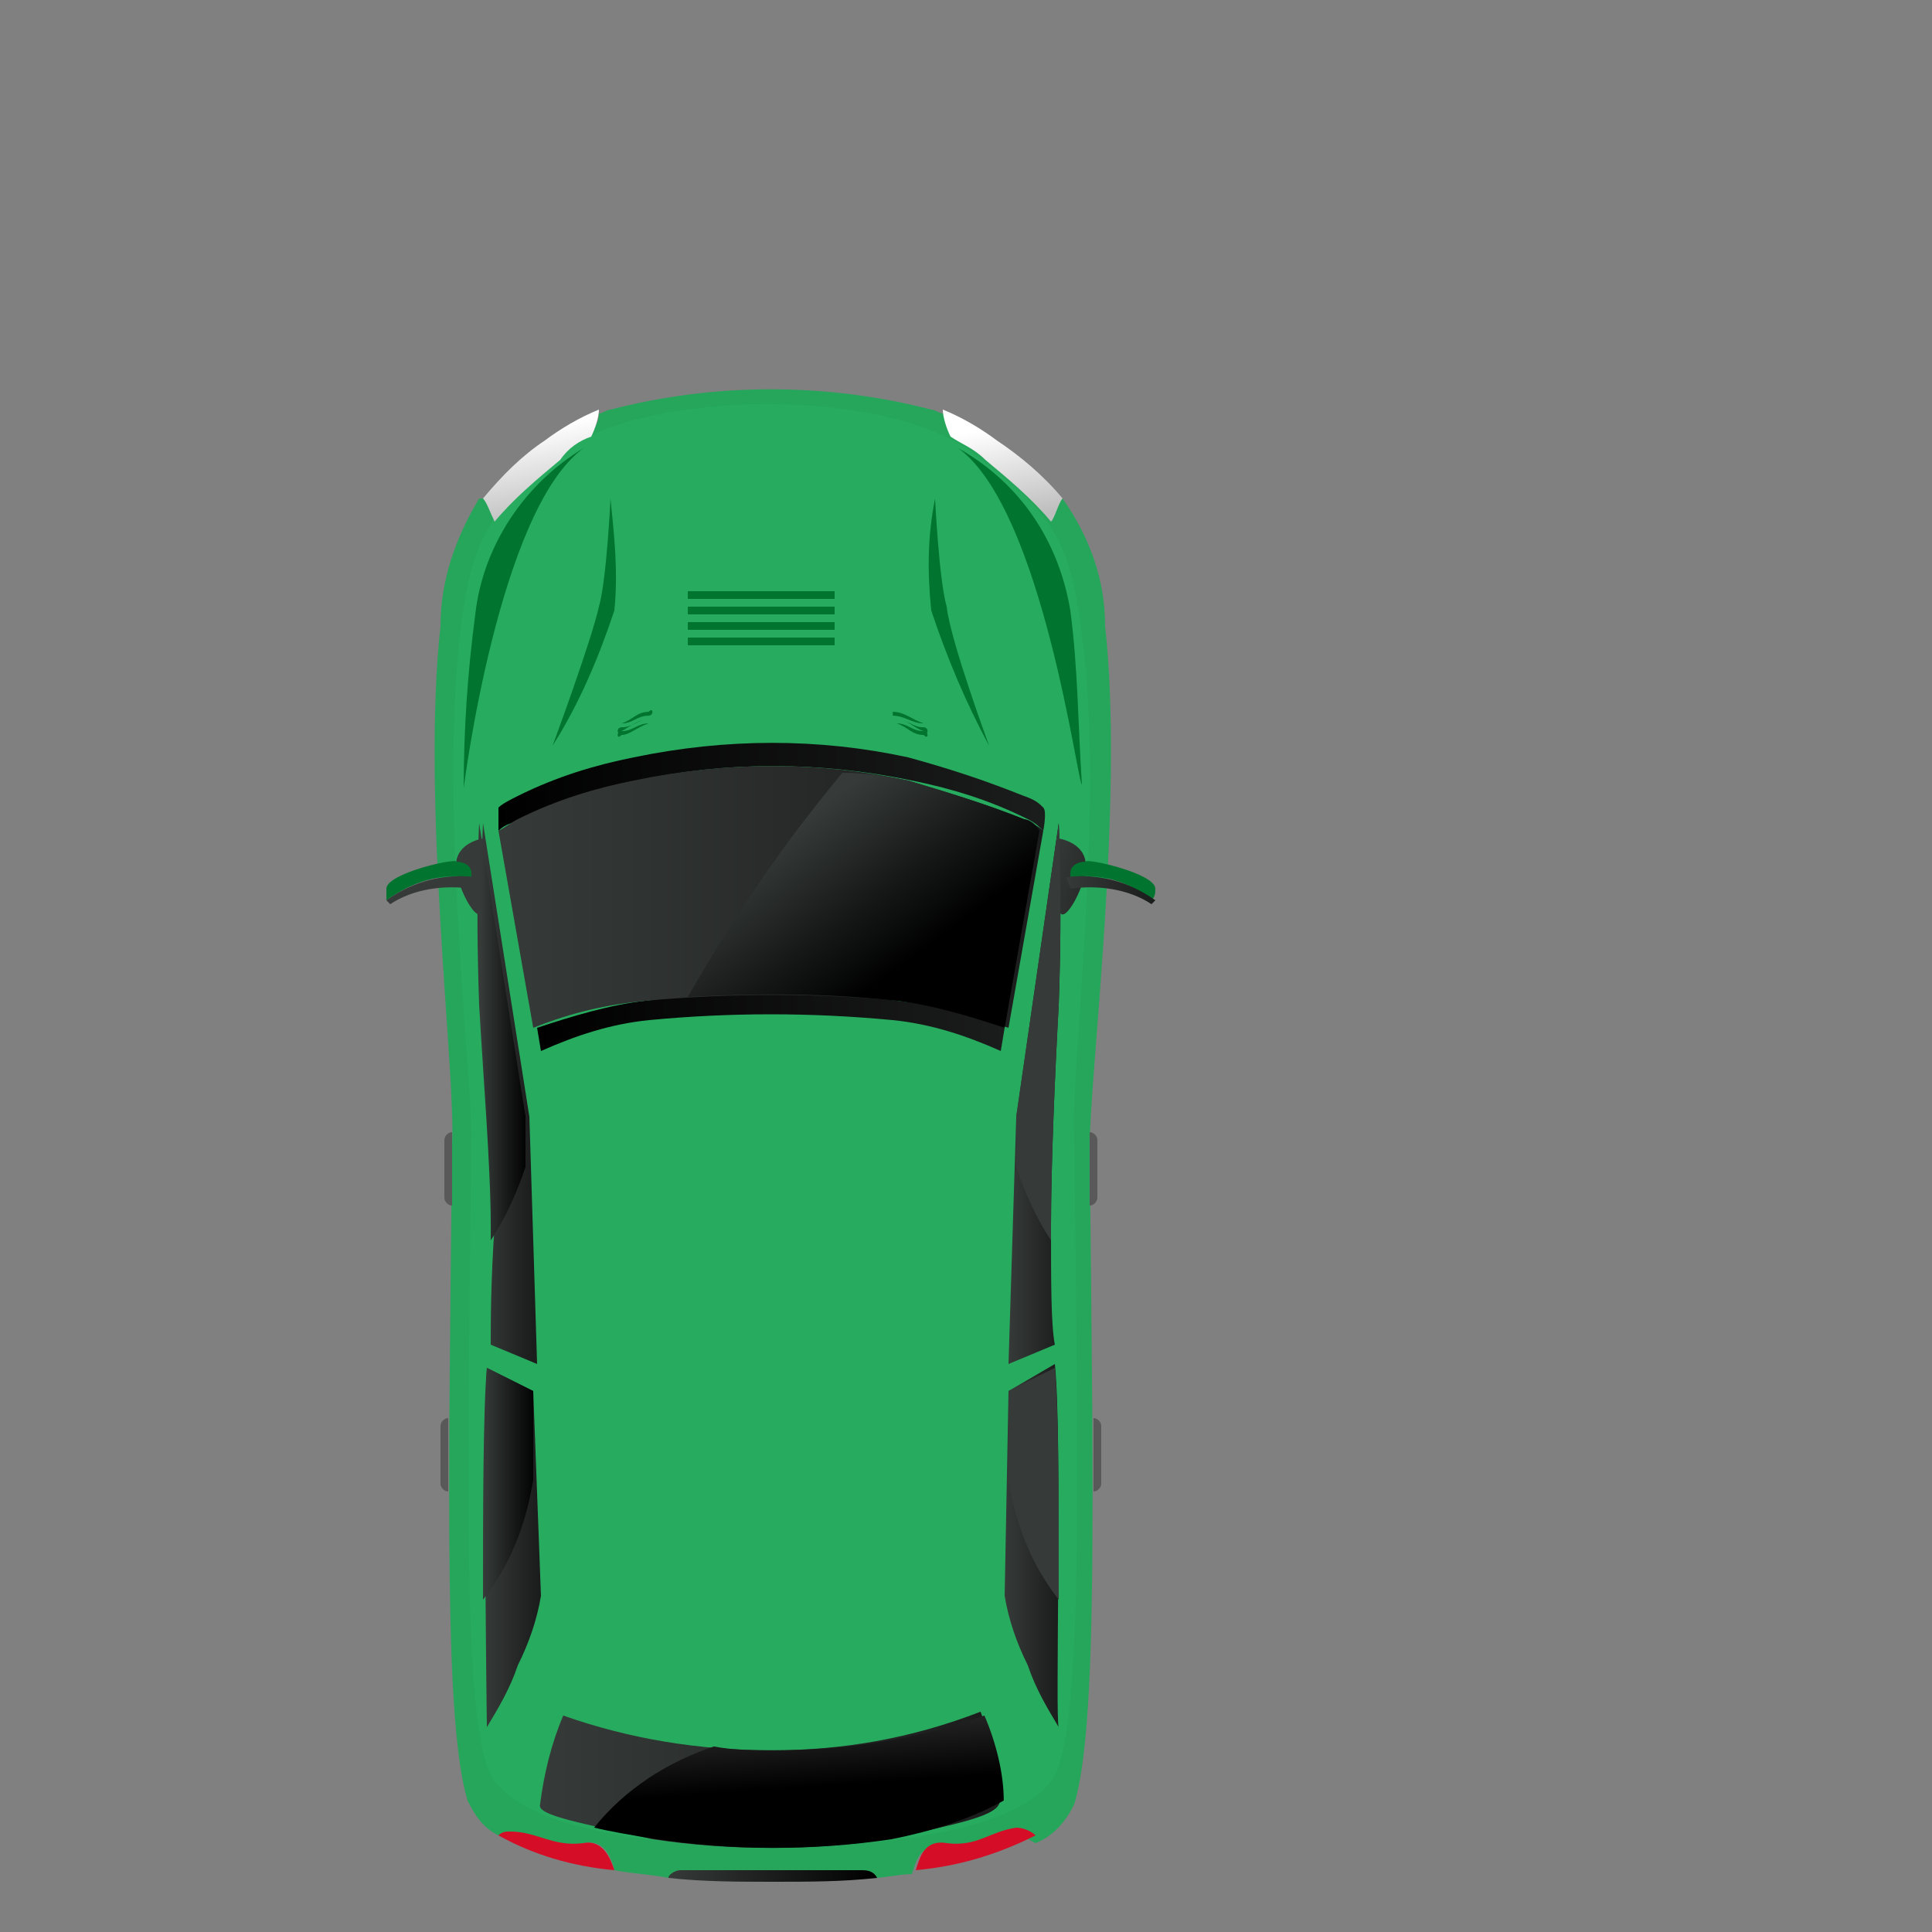 <?xml version="1.0" encoding="utf-8"?>
<!-- Generator: Adobe Illustrator 23.1.0, SVG Export Plug-In . SVG Version: 6.00 Build 0)  -->
<svg version="1.0" id="Layer_1" xmlns="http://www.w3.org/2000/svg" xmlns:xlink="http://www.w3.org/1999/xlink"  width="50" height="50" viewBox="-10 -10 50 50" enable-background="new 0 0 19.9 38.7" xml:space="preserve">


<rect x="-10" y="-10" width="50" height="50" fill="#808080" stroke="none"/>


<g id="rotating-group" transform="rotate(angle, 9.934, 19.333)">
	<g id="Group_1418" transform="translate(0 0)">
		<g id="Group_1417">
			<path id="Path_2194" fill="#26A65B" d="M18.6,6.2c0-1.2-0.4-2.3-1.1-3.3c-0.2,0.1-0.5,0-0.7-0.1l-2-1.5c-0.2-0.2-0.3-0.4-0.4-0.6
				c-0.1,0-0.2-0.1-0.3-0.1v1.9H5.8V0.6c-0.1,0-0.2,0.1-0.3,0.1c0,0.3-0.2,0.5-0.4,0.7l-2,1.5C2.9,2.9,2.6,2.9,2.4,2.9
				c-0.6,1-1,2.1-1,3.3c-0.5,4.5,0.4,11.6,0.3,13.4c-0.1,9.3-0.2,15,0.4,17c0.2,0.4,0.4,0.7,0.8,0.9c0.1,0,0.2-0.1,0.3-0.1
				c0.7,0,1.1,0.5,1.9,0.3c0.5-0.1,0.7,0.3,0.8,0.7c0.5,0.1,0.9,0.1,1.4,0.2c0.1-0.1,0.2-0.2,0.3-0.2h4.7c0.1,0,0.3,0.1,0.3,0.2
				c0.3,0,0.7-0.1,1-0.1c0.1-0.3,0.2-0.8,0.8-0.7c0.8,0.1,1.2-0.3,1.9-0.3c0.2,0,0.3,0.1,0.5,0.2c0.5-0.2,0.8-0.6,1-1
				c0.6-2,0.5-7.6,0.4-17C18.2,17.8,19.1,10.7,18.6,6.2z"/>
			<path id="Path_2195" fill="#26A65B" d="M14.1,2.4V0.6c-2.7-0.7-5.6-0.7-8.3,0v1.9H14.1z"/>
			<path id="Path_2196" fill="#27AC5F" d="M18,6.5c-0.3-2.8-1-3.3-2.6-4.6C13.3,0,6.6,0,4.4,1.8C2.8,3.2,2.2,3.7,1.9,6.5
				c-0.5,4.4,0.3,11.2,0.3,12.9c-0.1,9-0.2,14.4,0.4,16.3c0.7,2.2,7.4,2.1,7.4,2.1s6.7,0.1,7.4-2.1c0.6-1.9,0.5-7.3,0.4-16.3
				C17.7,17.6,18.6,10.8,18,6.5z"/>
			
				<linearGradient id="Path_2197_1_" gradientUnits="userSpaceOnUse" x1="-320.273" y1="156.477" x2="-319.273" y2="156.477" gradientTransform="matrix(12.149 0 0 -1.524 3894.895 255.007)">
				<stop  offset="0" style="stop-color:#000000"/>
				<stop  offset="1" style="stop-color:#1B1C1C"/>
			</linearGradient>
			<path id="Path_2197" fill="url(#Path_2197_1_)" d="M6.7,15.9c-0.9,0.1-1.9,0.4-2.8,0.7L4,17.2c0.9-0.4,1.8-0.7,2.8-0.8
				c2.1-0.2,4.2-0.2,6.3,0c1,0.1,1.9,0.4,2.8,0.8l0.1-0.6c-0.9-0.4-1.8-0.6-2.8-0.7C11.1,15.6,8.9,15.6,6.7,15.9z"/>
			
				<linearGradient id="Path_2198_1_" gradientUnits="userSpaceOnUse" x1="-324.163" y1="227.172" x2="-323.163" y2="227.172" gradientTransform="matrix(14.052 0 0 -2.232 4558.017 517.42)">
				<stop  offset="0" style="stop-color:#000000"/>
				<stop  offset="1" style="stop-color:#1B1C1C"/>
			</linearGradient>
			<path id="Path_2198" fill="url(#Path_2198_1_)" d="M3.5,11.2c1-0.4,2-0.7,3-1c2.3-0.5,4.7-0.5,7.1,0c1,0.2,2,0.5,3,1
				c0.2,0.1,0.3,0.2,0.4,0.3v0c0,0,0.1-0.5,0-0.6c-0.1-0.1-0.2-0.2-0.5-0.3c-1-0.4-1.9-0.7-3-1c-2.3-0.5-4.7-0.5-7.1,0
				c-1,0.2-2,0.5-3,1c-0.2,0.1-0.4,0.2-0.5,0.3c0,0.2,0,0.4,0,0.6v0C3.1,11.3,3.3,11.3,3.5,11.2z"/>
			
				<linearGradient id="Path_2199_1_" gradientUnits="userSpaceOnUse" x1="-323.896" y1="328.935" x2="-322.892" y2="328.935" gradientTransform="matrix(13.9 0 0 -6.724 4505.146 2225.001)">
				<stop  offset="0" style="stop-color:#363B39"/>
				<stop  offset="1" style="stop-color:#1B1C1C"/>
			</linearGradient>
			<path id="Path_2199" fill="url(#Path_2199_1_)" d="M6.7,15.9c2.2-0.2,4.4-0.2,6.6,0c1,0.1,1.9,0.4,2.8,0.7l0.9-5.1
				c-0.1-0.1-0.3-0.2-0.5-0.3c-1-0.4-2-0.7-3-1c-2.3-0.5-4.7-0.5-7.1,0c-1,0.2-2,0.5-3,1c-0.2,0.1-0.3,0.2-0.5,0.3l0.9,5.1
				C4.8,16.2,5.7,16,6.7,15.9z"/>
			
				<linearGradient id="Path_2200_1_" gradientUnits="userSpaceOnUse" x1="-98.595" y1="355.139" x2="-97.609" y2="355.139" gradientTransform="matrix(1.394 0 0 -13.957 139.873 4974.947)">
				<stop  offset="0" style="stop-color:#363B39"/>
				<stop  offset="1" style="stop-color:#1B1C1C"/>
			</linearGradient>
			<path id="Path_2200" fill="url(#Path_2200_1_)" d="M2.7,24.8l1.2,0.5l-0.2-6.4l-1.2-7.6c0,0-0.1,1.9,0,4.7
				c0.1,1.8,0.3,4.2,0.3,5.7C2.7,23.2,2.7,24.2,2.7,24.8z"/>
			
				<linearGradient id="Path_2201_1_" gradientUnits="userSpaceOnUse" x1="-93.464" y1="355.139" x2="-92.457" y2="355.139" gradientTransform="matrix(1.366 0 0 -13.957 143.755 4974.947)">
				<stop  offset="0" style="stop-color:#363B39"/>
				<stop  offset="1" style="stop-color:#1B1C1C"/>
			</linearGradient>
			<path id="Path_2201" fill="url(#Path_2201_1_)" d="M17.3,24.8l-1.2,0.5l0.2-6.4l1.1-7.6c0,0,0.1,1.9,0,4.7
				c-0.1,1.8-0.2,4.2-0.2,5.7C17.2,23.2,17.2,24.3,17.3,24.8z"/>
			
				<linearGradient id="Path_2202_1_" gradientUnits="userSpaceOnUse" x1="-103.001" y1="343.031" x2="-101.999" y2="343.031" gradientTransform="matrix(1.419 0 0 -9.323 148.675 3228.097)">
				<stop  offset="0" style="stop-color:#363B39"/>
				<stop  offset="1" style="stop-color:#1B1C1C"/>
			</linearGradient>
			<path id="Path_2202" fill="url(#Path_2202_1_)" d="M2.6,25.4L3.8,26L4,31.3c-0.1,0.6-0.3,1.2-0.6,1.8c-0.2,0.6-0.5,1.1-0.8,1.6
				C2.6,34.7,2.5,27.3,2.6,25.4z"/>
			
				<linearGradient id="Path_2203_1_" gradientUnits="userSpaceOnUse" x1="-103.223" y1="342.941" x2="-102.221" y2="342.941" gradientTransform="matrix(1.42 0 0 -9.3 162.538 3219.329)">
				<stop  offset="0" style="stop-color:#363B39"/>
				<stop  offset="1" style="stop-color:#1B1C1C"/>
			</linearGradient>
			<path id="Path_2203" fill="url(#Path_2203_1_)" d="M17.3,25.3L16.1,26L16,31.3c0.1,0.6,0.3,1.2,0.6,1.8c0.2,0.6,0.5,1.1,0.8,1.6
				C17.3,34.6,17.5,27.3,17.3,25.3z"/>
			<path id="Path_2204" fill="#D60D26" d="M5.1,37.7c-0.8,0.1-1.2-0.3-1.9-0.3c-0.1,0-0.2,0-0.3,0.1c0.9,0.5,1.9,0.8,3,0.9
				C5.8,38.1,5.6,37.6,5.1,37.7z"/>
			<path id="Path_2205" fill="#D60D26" d="M14.5,37.7c-0.6-0.1-0.7,0.4-0.8,0.7c1.1-0.1,2.1-0.4,3.1-0.9c-0.1-0.1-0.3-0.2-0.5-0.2
				C15.6,37.4,15.3,37.8,14.5,37.7z"/>
			<path id="Path_2206" fill="#017530" d="M4.3,9.3C5,8.2,5.5,7,5.9,5.8c0.1-1,0-1.9-0.1-2.9c0,0-0.1,2.1-0.3,2.8
				C5.3,6.6,4.3,9.3,4.3,9.3z"/>
			<path id="Path_2207" fill="#017530" d="M15.6,9.3C15,8.2,14.5,7,14.1,5.8c-0.1-1-0.1-1.9,0.1-2.9c0,0,0.1,2.1,0.3,2.8
				C14.6,6.6,15.6,9.3,15.6,9.3z"/>
			
				<linearGradient id="Path_2208_1_" gradientUnits="userSpaceOnUse" x1="-310.419" y1="328.297" x2="-309.99" y2="327.877" gradientTransform="matrix(9.1 0 0 -6.612 2834.75 2182.547)">
				<stop  offset="0" style="stop-color:#363B39"/>
				<stop  offset="1" style="stop-color:#000000"/>
			</linearGradient>
			<path id="Path_2208" fill="url(#Path_2208_1_)" d="M16.5,11.2c-1-0.4-2-0.7-3-1C13,10.1,12.4,10,11.8,10c-1.5,1.8-2.8,3.7-4,5.8
				c1.8-0.1,3.6-0.1,5.4,0.1c0.9,0.1,1.9,0.4,2.8,0.7l0.9-5.1C16.8,11.3,16.6,11.2,16.5,11.2z"/>
			<path id="Path_2209" fill="#27AC5F" d="M10,16.5c-4.3-0.1-5.8,1-5.8,1s0.1,16.2,0.4,17.2c0.2,0.7,3,0.5,4.7,0.6h1.4
				c1.7-0.1,4.5,0.1,4.7-0.6c0.3-1,0.4-17.2,0.4-17.2S14.3,16.3,10,16.5z"/>
			<path id="Path_2210" fill="#017530" d="M5.1,1.6C3.6,2.5,2.5,4.1,2.3,5.9C2.1,7.4,2,8.9,2,10.4C2,10.4,2.9,3.2,5.1,1.6z"/>
			<path id="Path_2211" fill="#017530" d="M14.8,1.6c1.6,0.9,2.6,2.4,2.9,4.2c0.2,1.5,0.2,3,0.3,4.5C17.9,10.4,17,3.2,14.8,1.6z"/>
			
				<linearGradient id="Path_2212_1_" gradientUnits="userSpaceOnUse" x1="133.309" y1="206.384" x2="135.382" y2="204.902" gradientTransform="matrix(0.723 0 0 -1.96 -79.196 416.348)">
				<stop  offset="0" style="stop-color:#363B39"/>
				<stop  offset="1" style="stop-color:#1B1C1C"/>
			</linearGradient>
			<path id="Path_2212" fill="url(#Path_2212_1_)" d="M17.4,11.7c0,0,0.7,0.1,0.7,0.7c0,0.6-0.7,1.8-0.7,1
				C17.3,12.8,17.3,12.3,17.4,11.7z"/>
			<path id="Path_2213" fill="#017530" d="M19.9,13c0-0.4-1.8-0.8-1.8-0.7c-0.2,0-0.4,0.1-0.4,0.3c0,0,0,0.1,0,0.1
				c0.8-0.1,1.5,0.1,2.1,0.6C19.9,13.2,19.9,13.1,19.9,13z"/>
			
				<linearGradient id="Path_2214_1_" gradientUnits="userSpaceOnUse" x1="-192.639" y1="-104.801" x2="-191.627" y2="-104.801" gradientTransform="matrix(2.232 0 0 -0.702 447.565 -60.544)">
				<stop  offset="0" style="stop-color:#363B39"/>
				<stop  offset="1" style="stop-color:#1B1C1C"/>
			</linearGradient>
			<path id="Path_2214" fill="url(#Path_2214_1_)" d="M17.6,12.7c0,0.1,0.1,0.2,0.1,0.3c0.7-0.1,1.5,0,2.1,0.4c0,0,0.1-0.1,0.1-0.1
				C19.2,12.8,18.4,12.6,17.6,12.7z"/>
			
				<linearGradient id="Path_2215_1_" gradientUnits="userSpaceOnUse" x1="336.462" y1="75.586" x2="338.593" y2="74.104" gradientTransform="matrix(0.702 0 0 -1.96 -102.191 416.348)">
				<stop  offset="0" style="stop-color:#363B39"/>
				<stop  offset="1" style="stop-color:#1B1C1C"/>
			</linearGradient>
			<path id="Path_2215" fill="url(#Path_2215_1_)" d="M2.5,11.7c0,0-0.7,0.1-0.7,0.7c0,0.6,0.7,1.8,0.7,1
				C2.5,12.8,2.5,12.3,2.5,11.7z"/>
			<path id="Path_2216" fill="#017530" d="M0,13c0-0.4,1.8-0.8,1.8-0.7c0.2,0,0.4,0.1,0.4,0.3c0,0,0,0.1,0,0.1
				c-0.8-0.1-1.5,0.1-2.2,0.6C0,13.2,0,13.1,0,13z"/>
			
				<linearGradient id="Path_2217_1_" gradientUnits="userSpaceOnUse" x1="-103.585" y1="-104.801" x2="-102.573" y2="-104.801" gradientTransform="matrix(2.232 0 0 -0.702 429.991 -60.544)">
				<stop  offset="0" style="stop-color:#363B39"/>
				<stop  offset="1" style="stop-color:#1B1C1C"/>
			</linearGradient>
			<path id="Path_2217" fill="url(#Path_2217_1_)" d="M2.3,12.7c0,0.1-0.1,0.2-0.1,0.3c-0.7-0.1-1.5,0-2.1,0.4c0,0-0.1-0.1-0.1-0.1
				C0.7,12.8,1.5,12.6,2.3,12.7z"/>
			<path id="Path_2218" fill="#595959" d="M1.7,19.3c-0.1,0-0.2,0.1-0.2,0.2c0,0,0,0,0,0V21c0,0.1,0.1,0.2,0.2,0.2c0,0,0,0,0,0V19.3
				z"/>
			<path id="Path_2219" fill="#595959" d="M1.6,26.7c-0.1,0-0.2,0.1-0.2,0.2c0,0,0,0,0,0v1.5c0,0.1,0.1,0.2,0.2,0.2c0,0,0,0,0,0
				V26.7z"/>
			<path id="Path_2220" fill="#595959" d="M18.2,19.3c0.1,0,0.2,0.1,0.2,0.2c0,0,0,0,0,0V21c0,0.1-0.1,0.2-0.2,0.2c0,0,0,0,0,0V19.3
				z"/>
			<path id="Path_2221" fill="#595959" d="M18.3,26.7c0.1,0,0.2,0.1,0.2,0.2c0,0,0,0,0,0v1.5c0,0.1-0.1,0.2-0.2,0.2c0,0,0,0,0,0
				V26.7z"/>
			<g id="Group_1412" transform="translate(5.985 8.422)">
				<g id="Group_1411" transform="translate(0 0)">
					<path id="Path_2222" fill="#017530" d="M0.1,0.3c0.3,0,0.4-0.2,0.7-0.2c0,0,0.1,0,0.1-0.1c0,0,0-0.1-0.1,0
						C0.5,0,0.4,0.2,0.1,0.3C0,0.2,0,0.2,0.1,0.3C0,0.3,0,0.3,0.1,0.3z"/>
					<path id="Path_2223" fill="#017530" d="M0.8,0.2c-0.3,0-0.4,0.2-0.7,0.2c0,0-0.1,0-0.1,0.1c0,0,0,0.1,0.1,0
						C0.3,0.4,0.5,0.2,0.8,0.2C0.8,0.2,0.8,0.2,0.8,0.2C0.8,0.2,0.8,0.2,0.8,0.2z"/>
					<path id="Path_2224" fill="#017530" d="M0.8,0.3c-0.3,0-0.4,0.2-0.7,0.2c0,0-0.1,0-0.1,0.1c0,0,0,0.1,0.1,0
						C0.3,0.6,0.5,0.4,0.8,0.3C0.8,0.4,0.8,0.4,0.8,0.3C0.8,0.3,0.8,0.3,0.8,0.3z"/>
				</g>
			</g>
			<g id="Group_1414" transform="translate(13.105 8.422)">
				<g id="Group_1413" transform="translate(0 0)">
					<path id="Path_2225" fill="#017530" d="M0.8,0.3C0.5,0.3,0.3,0.1,0,0.1c0,0,0,0,0-0.1S0,0,0,0C0.3,0,0.5,0.2,0.8,0.3
						C0.8,0.2,0.8,0.2,0.8,0.3C0.8,0.3,0.8,0.3,0.8,0.3z"/>
					<path id="Path_2226" fill="#017530" d="M0.1,0.2c0.3,0,0.4,0.2,0.7,0.2c0,0,0.1,0,0.1,0.1c0,0,0,0.1-0.1,0
						C0.5,0.4,0.4,0.2,0.1,0.2C0,0.2,0,0.2,0.1,0.2C0,0.2,0,0.2,0.1,0.2z"/>
					<path id="Path_2227" fill="#017530" d="M0.1,0.3c0.3,0,0.4,0.2,0.7,0.2c0,0,0.1,0,0.1,0.1c0,0,0,0.1-0.1,0
						C0.5,0.6,0.4,0.4,0.1,0.3C0,0.4,0,0.4,0.1,0.3C0,0.3,0,0.3,0.1,0.3z"/>
				</g>
			</g>
			
				<linearGradient id="Path_2228_1_" gradientUnits="userSpaceOnUse" x1="-283.642" y1="-814.29" x2="-282.642" y2="-814.29" gradientTransform="matrix(5.34 0 0 -0.285 1521.944 -193.392)">
				<stop  offset="0" style="stop-color:#363B39"/>
				<stop  offset="1" style="stop-color:#000000"/>
			</linearGradient>
			<path id="Path_2228" fill="url(#Path_2228_1_)" d="M12.3,38.4H7.6c-0.1,0-0.3,0.1-0.3,0.2c0.9,0.1,1.8,0.1,2.7,0.1
				c0.9,0,1.8,0,2.7-0.1C12.6,38.4,12.4,38.4,12.3,38.4z"/>
			
				<linearGradient id="Path_2229_1_" gradientUnits="userSpaceOnUse" x1="-236.26" y1="260.715" x2="-236.094" y2="259.892" gradientTransform="matrix(3.108 0 0 -2.854 750.096 745.156)">
				<stop  offset="0" style="stop-color:#FFFFFF"/>
				<stop  offset="1" style="stop-color:#BEBEBE"/>
			</linearGradient>
			<path id="Path_2229" fill="url(#Path_2229_1_)" d="M15.5,1.9c0.6,0.5,1.2,1,1.7,1.6c0.1-0.1,0.2-0.5,0.3-0.6
				c-0.5-0.6-1.1-1.1-1.7-1.5c-0.4-0.3-0.9-0.6-1.4-0.8c0,0.2,0.1,0.5,0.2,0.7C14.9,1.5,15.2,1.6,15.5,1.9z"/>
			
				<linearGradient id="Path_2230_1_" gradientUnits="userSpaceOnUse" x1="-235.238" y1="260.715" x2="-235.072" y2="259.892" gradientTransform="matrix(3.08 0 0 -2.854 728.373 745.156)">
				<stop  offset="0" style="stop-color:#FFFFFF"/>
				<stop  offset="1" style="stop-color:#BEBEBE"/>
			</linearGradient>
			<path id="Path_2230" fill="url(#Path_2230_1_)" d="M4.5,1.9c-0.6,0.5-1.2,1-1.7,1.6C2.7,3.3,2.6,3,2.5,2.9c0.5-0.6,1-1.1,1.6-1.5
				C4.5,1.1,5,0.8,5.5,0.6c0,0.2-0.1,0.5-0.2,0.7C5,1.4,4.7,1.6,4.5,1.9z"/>
			
				<linearGradient id="Path_2231_1_" gradientUnits="userSpaceOnUse" x1="-89.472" y1="322.739" x2="-88.472" y2="322.739" gradientTransform="matrix(1.345 0 0 -5.99 122.866 1961.557)">
				<stop  offset="0" style="stop-color:#363B39"/>
				<stop  offset="1" style="stop-color:#000000"/>
			</linearGradient>
			<path id="Path_2231" fill="url(#Path_2231_1_)" d="M3.8,26l-1.2-0.6c-0.1,1.1-0.1,3.8-0.1,6c0.7-0.9,1.1-1.9,1.3-3.1L3.8,26z"/>
			
				<linearGradient id="Path_2232_1_" gradientUnits="userSpaceOnUse" x1="-63.81" y1="348.08" x2="-62.821" y2="348.08" gradientTransform="matrix(1.224 0 0 -10.821 80.543 3783.267)">
				<stop  offset="0" style="stop-color:#363B39"/>
				<stop  offset="1" style="stop-color:#000000"/>
			</linearGradient>
			<path id="Path_2232" fill="url(#Path_2232_1_)" d="M2.7,22.1c0.4-0.6,0.7-1.3,0.9-1.9l0-1.3l-1.2-7.6c0,0-0.1,1.9,0,4.7
				c0.1,1.8,0.3,4.2,0.3,5.7V22.1z"/>
			
				<linearGradient id="Path_2233_1_" gradientUnits="userSpaceOnUse" x1="37.776" y1="322.739" x2="38.785" y2="322.739" gradientTransform="matrix(1.332 0 0 -5.99 132.084 1961.529)">
				<stop  offset="0" style="stop-color:#363B39"/>
				<stop  offset="1" style="stop-color:#000000"/>
			</linearGradient>
			<path id="Path_2233" fill="url(#Path_2233_1_)" d="M16.1,26l1.2-0.6c0.1,1.1,0.1,3.8,0.1,6c-0.7-0.9-1.1-1.9-1.3-3.1L16.1,26z"/>
			
				<linearGradient id="Path_2234_1_" gradientUnits="userSpaceOnUse" x1="81.67" y1="347.998" x2="82.684" y2="347.998" gradientTransform="matrix(1.196 0 0 -10.793 84.623 3772.627)">
				<stop  offset="0" style="stop-color:#363B39"/>
				<stop  offset="1" style="stop-color:#000000"/>
			</linearGradient>
			<path id="Path_2234" fill="url(#Path_2234_1_)" d="M17.2,22.1c-0.4-0.6-0.7-1.3-0.9-1.9l0-1.3l1.1-7.6c0,0,0.1,1.9,0,4.7
				c-0.1,1.8-0.2,4.2-0.2,5.7V22.1z"/>
			<rect id="Rectangle_605" x="7.8" y="5.3" fill="#017530" width="3.8" height="0.2"/>
			<rect id="Rectangle_606" x="7.8" y="5.7" fill="#017530" width="3.8" height="0.2"/>
			<rect id="Rectangle_607" x="7.8" y="6.1" fill="#017530" width="3.8" height="0.2"/>
			<rect id="Rectangle_608" x="7.8" y="6.5" fill="#017530" width="3.8" height="0.2"/>
			<g id="Group_1415" transform="translate(3.977 34.398)">
				
					<linearGradient id="Path_2235_1_" gradientUnits="userSpaceOnUse" x1="-323.715" y1="247.156" x2="-322.715" y2="247.156" gradientTransform="matrix(11.927 0 0 -3.471 3860.893 859.683)">
					<stop  offset="0" style="stop-color:#363B39"/>
					<stop  offset="1" style="stop-color:#1B1C1C"/>
				</linearGradient>
				<path id="Path_2235" fill="url(#Path_2235_1_)" d="M0.6,0C0.3,0.7,0.1,1.5,0,2.3c-0.1,0.3,1.2,0.5,2.9,0.9c2,0.3,4.1,0.3,6.1,0
					c1.8-0.4,2.9-0.6,2.9-1c0-0.8-0.2-1.5-0.5-2.3C9.6,0.6,7.8,0.9,6,0.9C4.1,0.9,2.3,0.6,0.6,0z"/>
				
					<linearGradient id="Path_2236_1_" gradientUnits="userSpaceOnUse" x1="-319.957" y1="248.386" x2="-319.717" y2="247.252" gradientTransform="matrix(10.652 0 0 -3.475 3412.297 861.066)">
					<stop  offset="0" style="stop-color:#5E5E5E"/>
					<stop  offset="1" style="stop-color:#000000"/>
				</linearGradient>
				<path id="Path_2236" fill="url(#Path_2236_1_)" d="M11.5,0C9.8,0.6,7.9,0.9,6.1,0.9c-0.5,0-1.1,0-1.6-0.1
					C3.3,1.2,2.2,1.9,1.4,2.9C1.8,3,2.4,3.1,3,3.2c2,0.3,4.1,0.3,6.1,0c1-0.2,2-0.5,2.9-1C12,1.5,11.8,0.7,11.5,0z"/>
			</g>
		</g>
	</g>
</g>


</svg>
